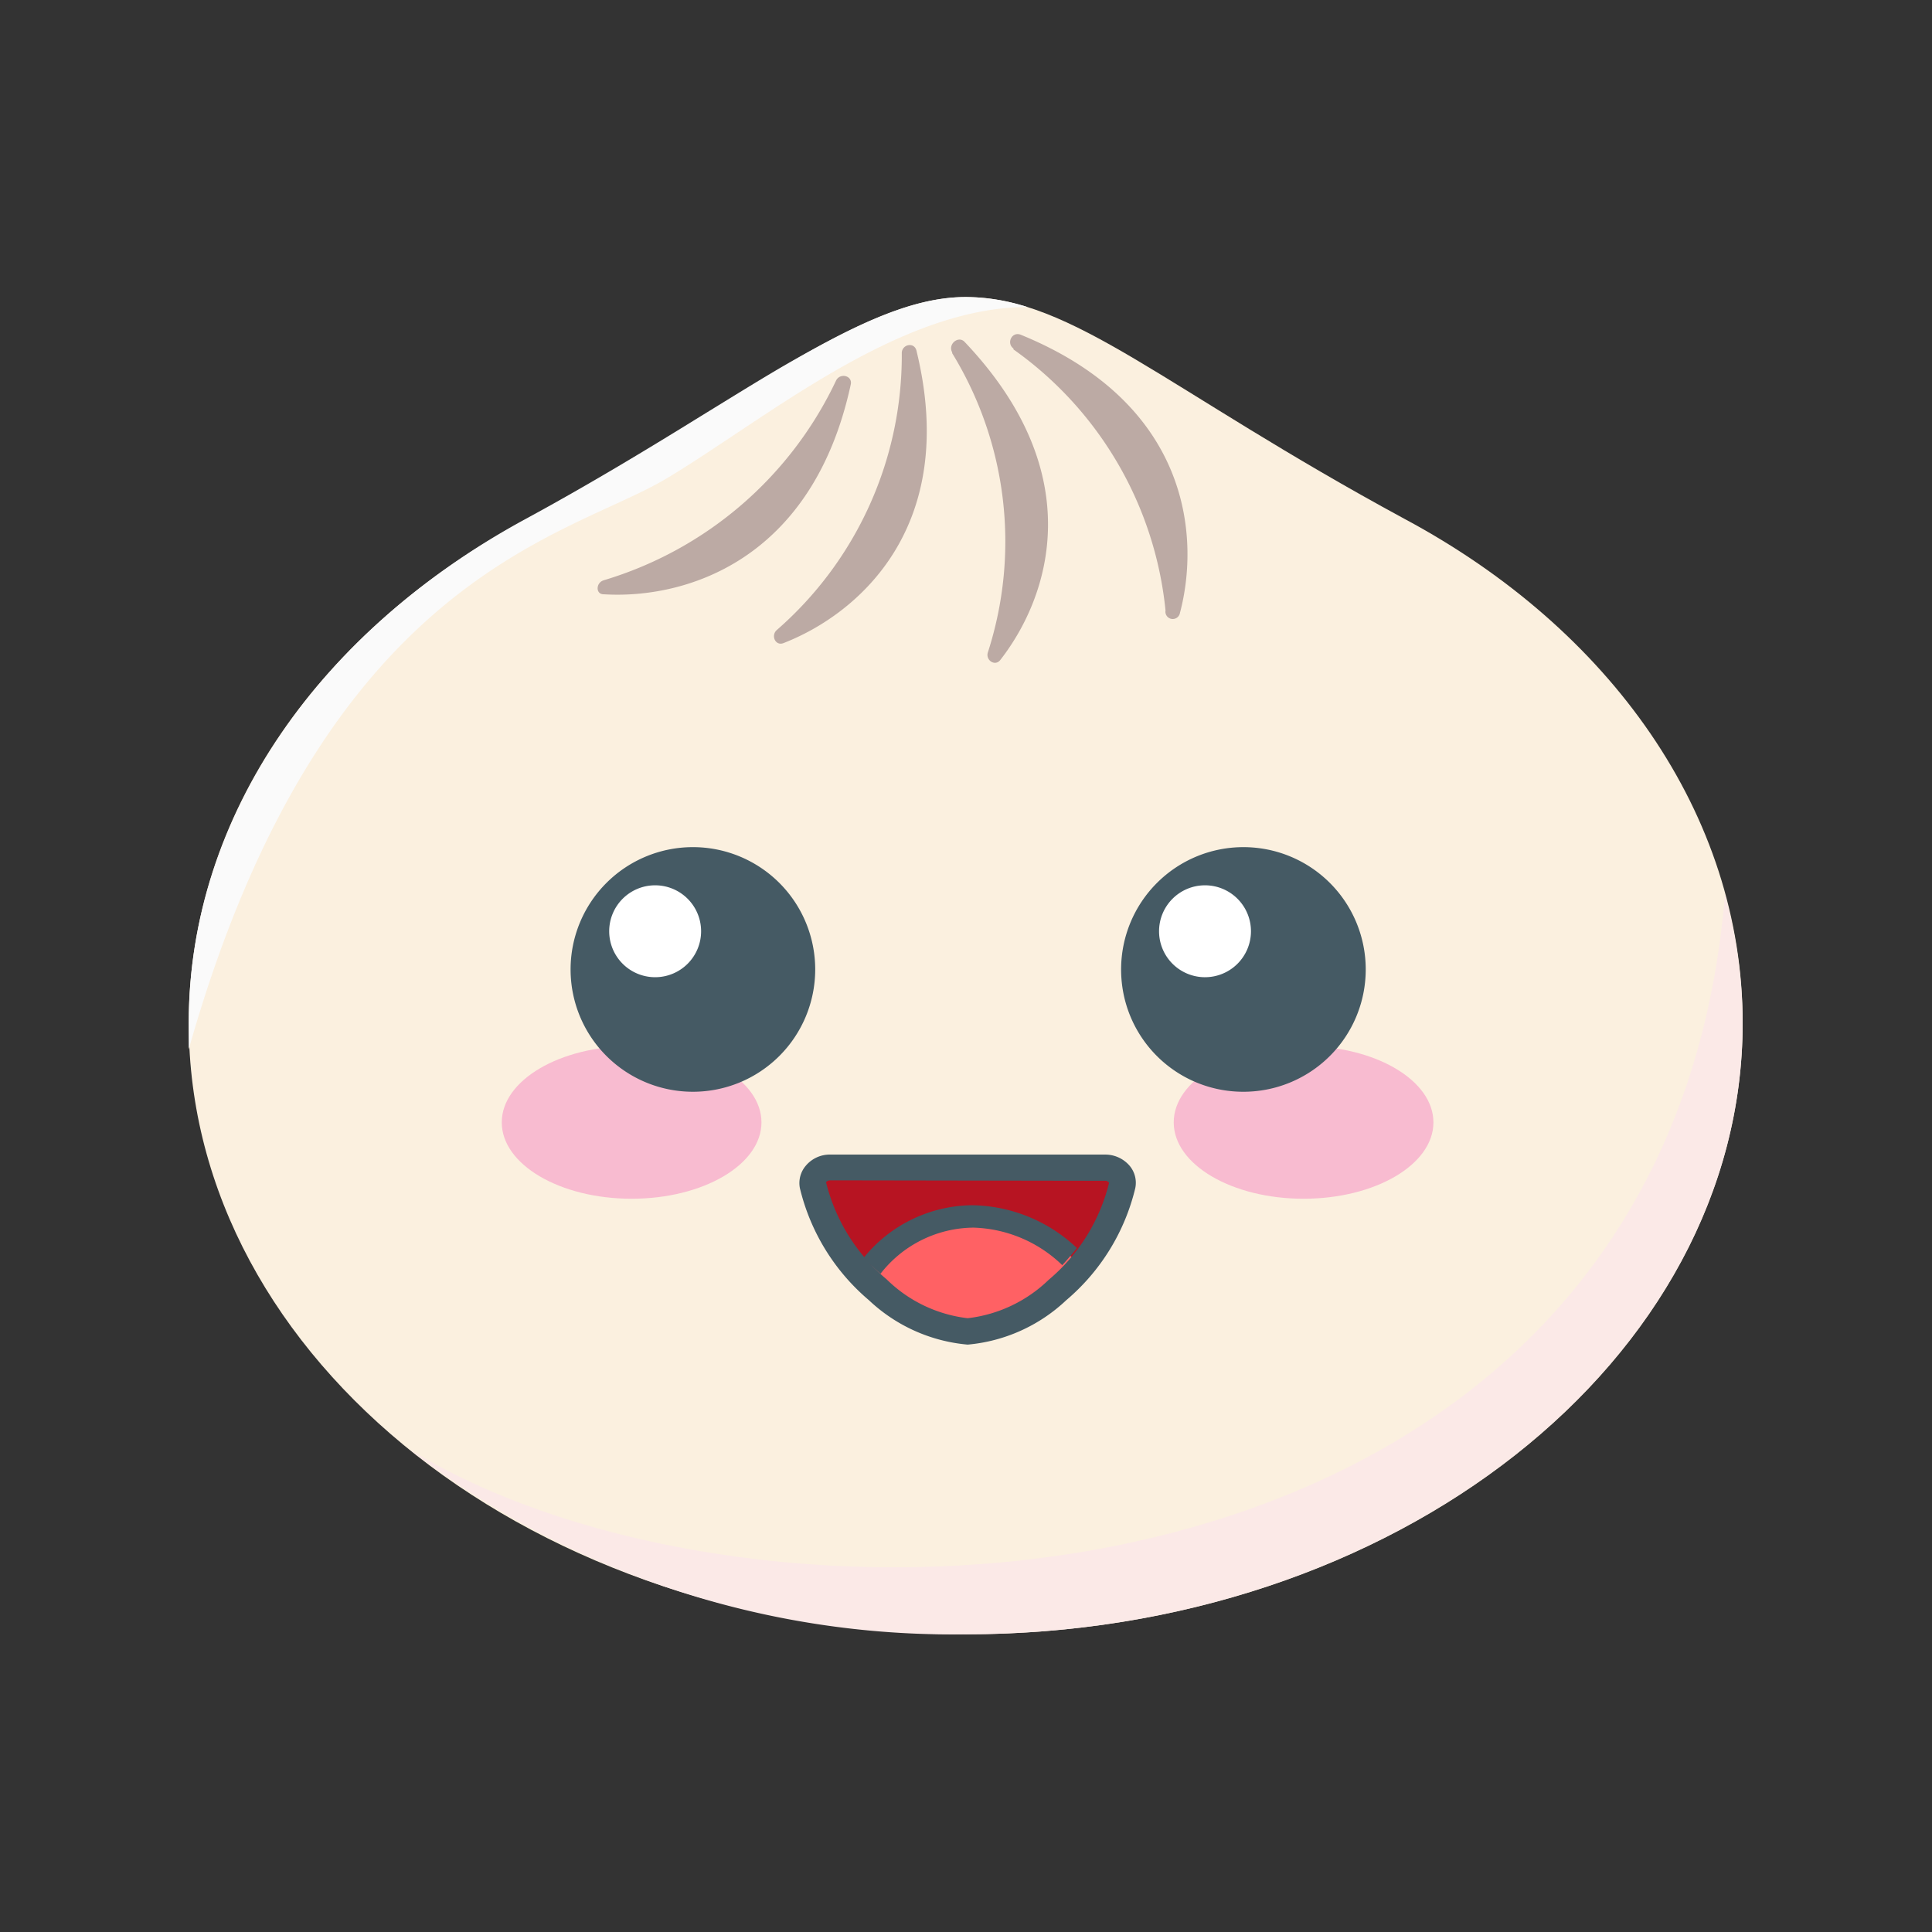 <?xml version="1.0" encoding="UTF-8"?>
<svg id="Bun" version="1.1" viewBox="0 0 80 80" xml:space="preserve" xmlns="http://www.w3.org/2000/svg"><rect x="0" y="0" width="80" height="80" fill="#333333" stroke="none"/><title>Bun Logo</title><g transform="matrix(1.017 0 0 1.017 1.146 1.15)"><g stroke-width=".904"><path d="m69.827 40.519c0 13.747-14.163 24.892-31.634 24.892s-31.634-11.144-31.634-24.892c0-8.523 5.423-16.052 13.756-20.517 8.333-4.465 13.521-9.038 17.878-9.038 4.356 0 8.08 3.733 17.878 9.038 8.333 4.465 13.756 11.994 13.756 20.517z" fill="#fbf0df"/><path id="Bottom_Shadow" d="m69.827 40.519a19.586 19.586 0 0 0-0.723-5.224c-2.467 30.098-39.181 31.544-53.616 22.542a36.154 36.154 0 0 0 22.704 7.574c17.444 0 31.634-11.162 31.634-24.892z" fill="#fbe9e7" data-name="Bottom Shadow"/><path id="Light_Shine" d="m26.018 18.348c4.04-2.422 9.409-6.969 14.687-6.978a8.397 8.397 0 0 0-2.513-0.407c-2.187 0-4.519 1.13-7.457 2.829-1.021 0.597-2.079 1.256-3.2 1.943-2.106 1.302-4.519 2.775-7.231 4.248-8.604 4.655-13.747 12.328-13.747 20.535v1.076c5.477-19.351 15.429-20.824 19.46-23.247z" fill="#fafafa" data-name="Light Shine"/><path d="m35.59 13.25a14.832 14.832 0 0 1-5.089 11.271c-0.253 0.226-0.054 0.66 0.271 0.533 3.046-1.184 7.158-4.727 5.423-11.876-0.072-0.407-0.606-0.298-0.606 0.072zm2.052 0a14.678 14.678 0 0 1 1.455 12.175c-0.108 0.316 0.28 0.588 0.497 0.325 1.979-2.531 3.706-7.556-1.464-12.979-0.262-0.235-0.669 0.127-0.488 0.443zm2.495-0.154a14.841 14.841 0 0 1 6.191 10.629 0.298 0.298 0 0 0 0.588 0.099c0.832-3.154 0.362-8.532-6.481-11.325-0.362-0.145-0.597 0.343-0.298 0.56zm-16.685 9.4a15.311 15.311 0 0 0 9.463-8.134c0.163-0.325 0.678-0.199 0.597 0.163-1.564 7.231-6.797 8.74-10.051 8.541-0.343 9e-3 -0.334-0.47-9e-3 -0.569z" fill="#bcaaa4" fill-rule="evenodd"/></g><g transform="matrix(.904 0 0 .904 3.847 8.252)" data-name="Background"><path d="m45.05 43a8.93 8.93 0 0 1-2.92 4.71 6.81 6.81 0 0 1-4 1.88 6.84 6.84 0 0 1-4.13-1.88 8.93 8.93 0 0 1-2.88-4.71 0.72 0.72 0 0 1 0.8-0.81h12.34a0.72 0.72 0 0 1 0.79 0.81z" fill="#b71422"/></g><g stroke-width=".904"><path d="m34.577 51.447a6.245 6.245 0 0 0 3.724 1.717 6.245 6.245 0 0 0 3.715-1.717 9.608 9.608 0 0 0 0.904-0.967 6.173 6.173 0 0 0-4.429-2.088 5.559 5.559 0 0 0-4.519 2.513c0.208 0.19 0.389 0.371 0.606 0.542z" fill="#ff6164" data-name="Background"/><path d="m34.722 50.733a4.845 4.845 0 0 1 3.787-1.88 5.423 5.423 0 0 1 3.615 1.528c0.208-0.226 0.407-0.461 0.597-0.696a6.327 6.327 0 0 0-4.257-1.744 5.748 5.748 0 0 0-4.42 2.133 8.614 8.614 0 0 0 0.678 0.66z" fill="#455a64" data-name="Outline"/><path d="m38.274 53.616a6.707 6.707 0 0 1-4.022-1.808 8.604 8.604 0 0 1-2.811-4.564 1.085 1.085 0 0 1 0.235-0.904 1.274 1.274 0 0 1 1.021-0.461h11.153a1.302 1.302 0 0 1 1.021 0.461 1.076 1.076 0 0 1 0.226 0.904 8.604 8.604 0 0 1-2.811 4.564 6.707 6.707 0 0 1-4.013 1.808zm-5.577-6.688c-0.145 0-0.181 0.063-0.19 0.081a7.493 7.493 0 0 0 2.467 3.95 5.631 5.631 0 0 0 3.299 1.582 5.676 5.676 0 0 0 3.299-1.564 7.502 7.502 0 0 0 2.458-3.95 0.19 0.19 0 0 0-0.181-0.081z" fill="#455a64" data-name="Outline"/><ellipse cx="51.949" cy="44.568" rx="5.287" ry="3.109" fill="#f8bbd0" data-name="Right Blush"/><ellipse cx="24.59" cy="44.568" rx="5.287" ry="3.109" fill="#f8bbd0" data-name="Left Bluch"/><path d="m27.076 43.321a4.98 4.98 0 1 0-4.971-4.98 4.98 4.98 0 0 0 4.971 4.98zm22.388 0a4.98 4.98 0 1 0-4.944-4.98 4.971 4.971 0 0 0 4.944 4.98z" fill="#455a64" fill-rule="evenodd"/><path d="m25.539 38.657a1.871 1.871 0 1 0-1.862-1.871 1.871 1.871 0 0 0 1.862 1.871zm22.388 0a1.871 1.871 0 1 0-1.862-1.871 1.871 1.871 0 0 0 1.844 1.871z" fill="#fff" fill-rule="evenodd"/></g></g></svg>
